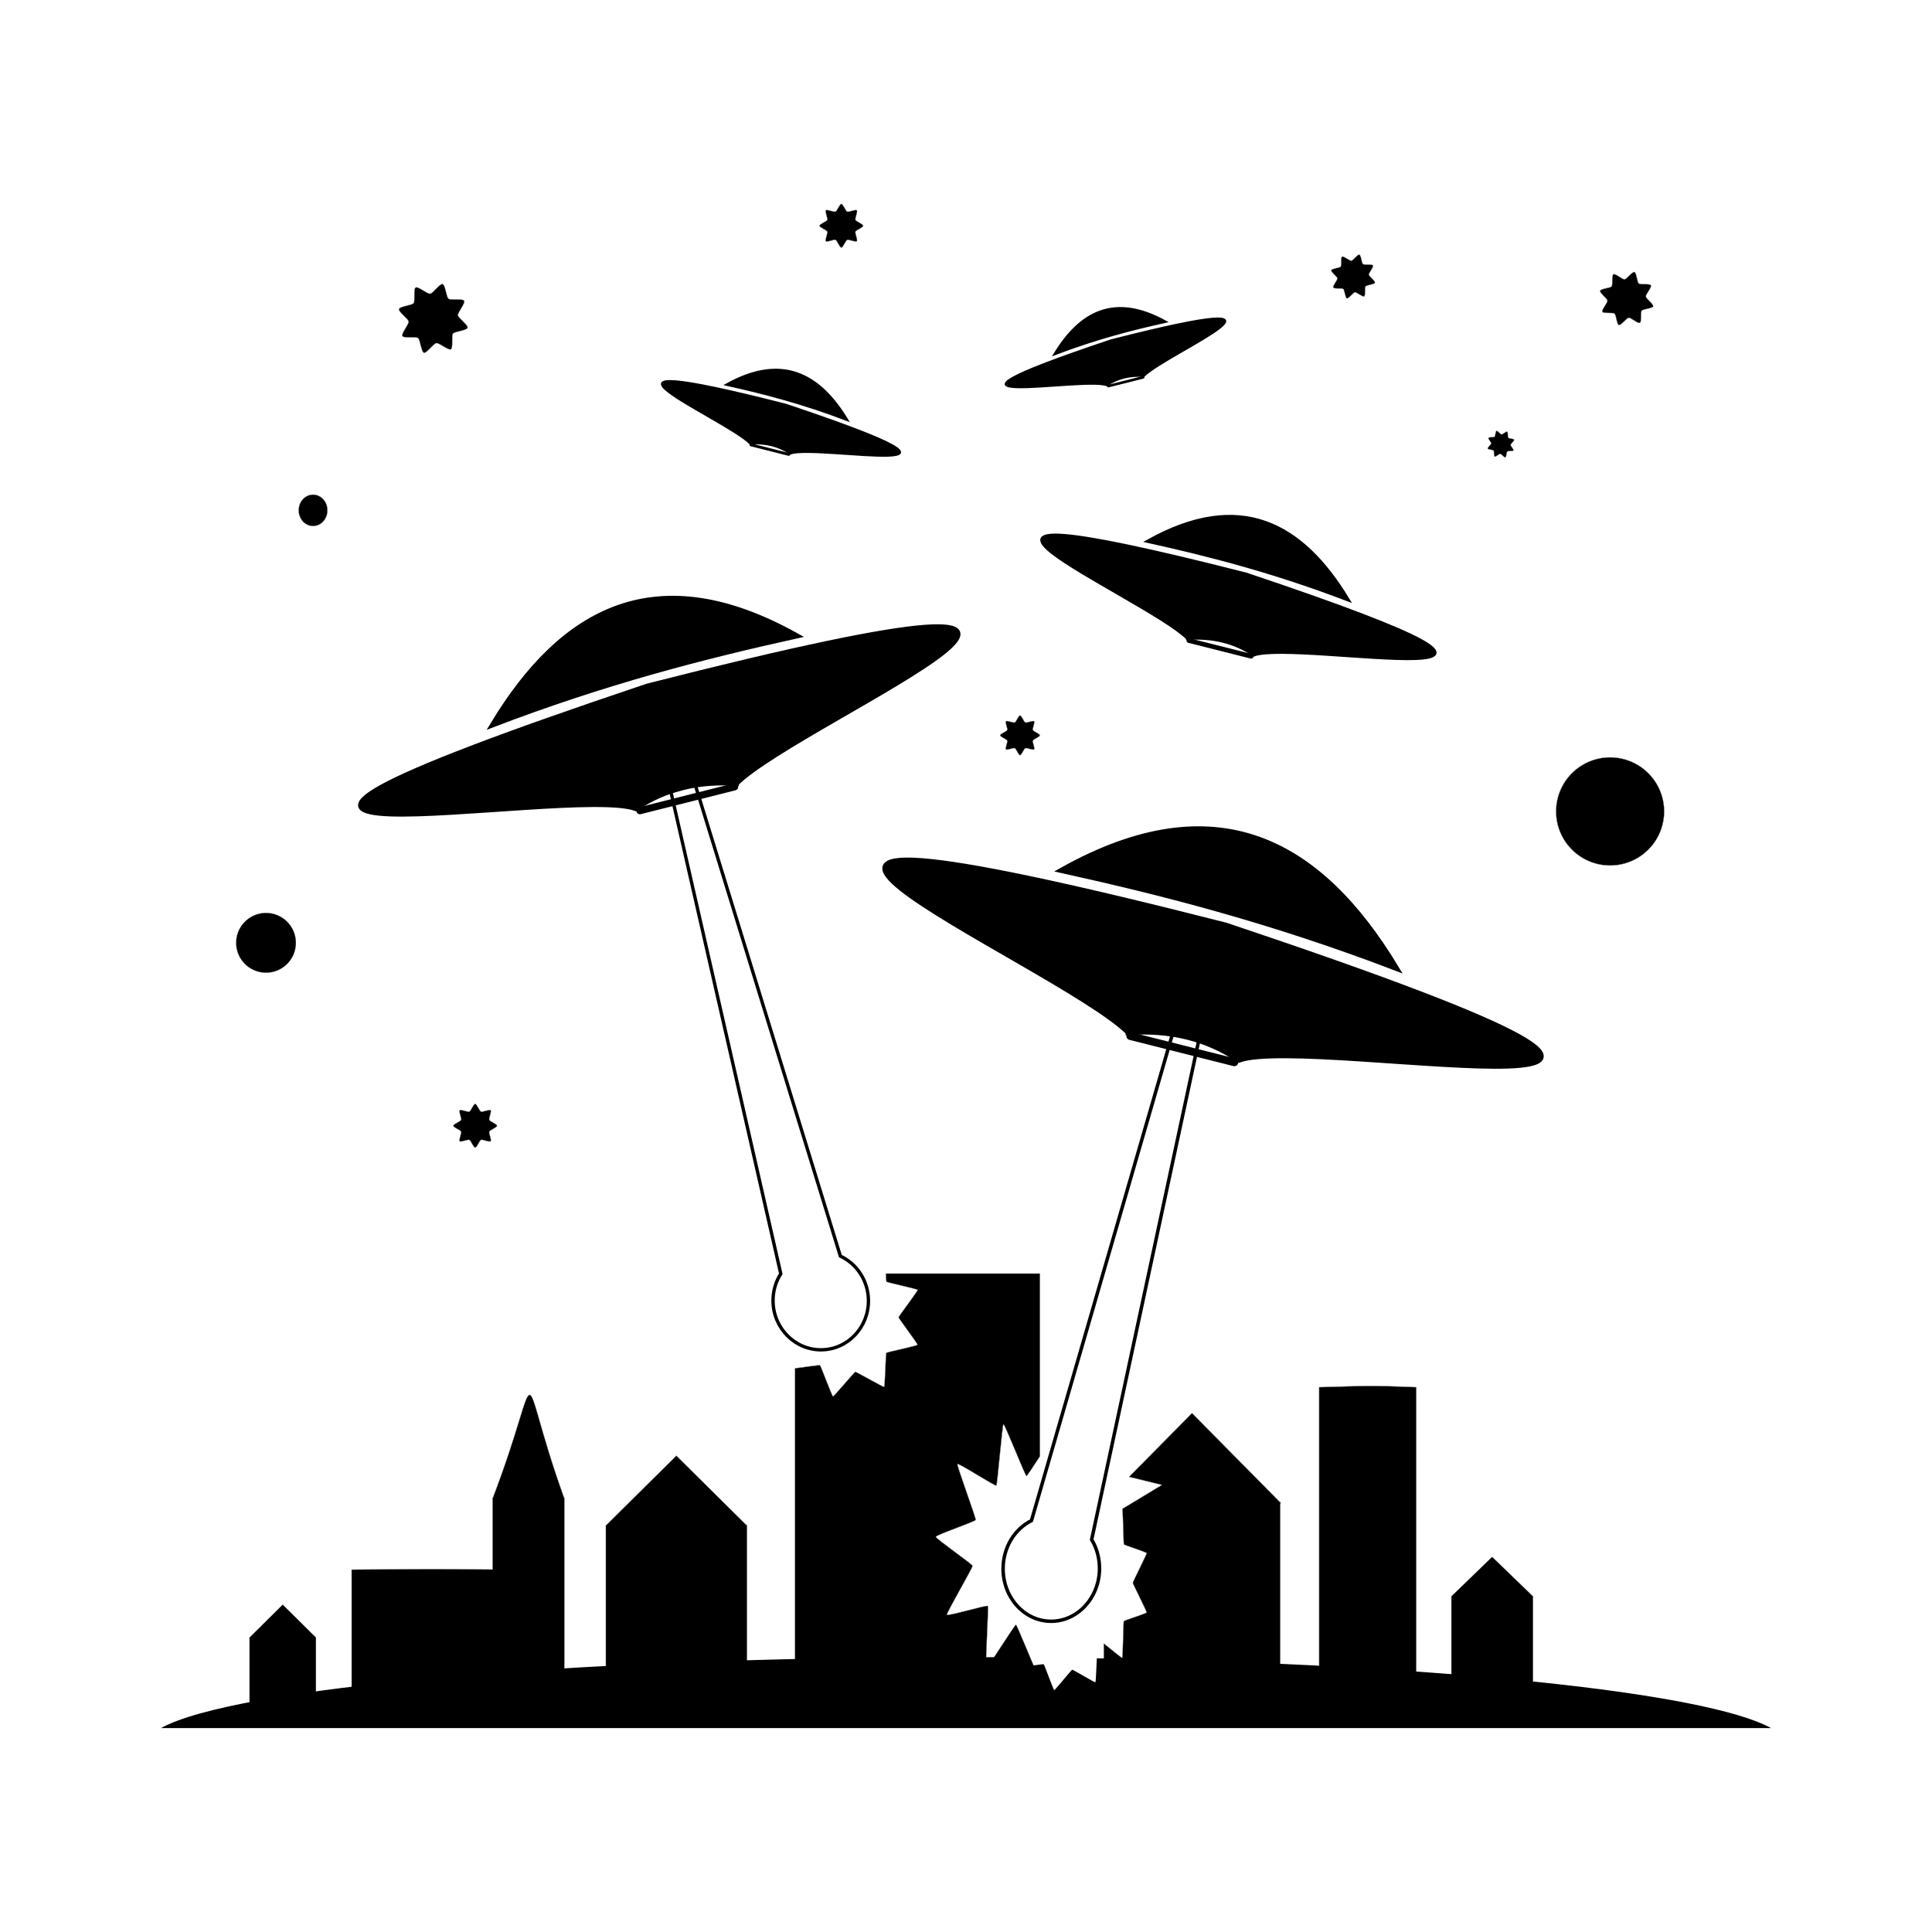 <svg:svg xmlns:dc="http://purl.org/dc/elements/1.1/" xmlns:ns1="http://sodipodi.sourceforge.net/DTD/sodipodi-0.dtd" xmlns:ns2="http://www.inkscape.org/namespaces/inkscape" xmlns:ns4="http://creativecommons.org/ns#" xmlns:rdf="http://www.w3.org/1999/02/22-rdf-syntax-ns#" xmlns:svg="http://www.w3.org/2000/svg" height="576.108" id="svg2" version="1.1" viewBox="-46.979 -34.608 576.108 576.108" width="576.108" ns1:docname="ufo-invasion.svg" ns2:export-filename="C:\Dokumente und Einstellungen\Administrator\Eigene Dateien\Eigene Bilder\svg\alien\ufo-invasion.png" ns2:export-xdpi="33" ns2:export-ydpi="33" ns2:version="0.48.0 r9654">
  <ns1:namedview bordercolor="#666666" borderopacity="1" gridtolerance="10" guidetolerance="10" id="namedview4" objecttolerance="10" pagecolor="#ffffff" showgrid="false" ns2:current-layer="svg2" ns2:cx="194.6414" ns2:cy="128.87797" ns2:pageopacity="0" ns2:pageshadow="2" ns2:window-height="975" ns2:window-maximized="1" ns2:window-width="1280" ns2:window-x="-4" ns2:window-y="-4" ns2:zoom="0.76013979" />
  <svg:path d="m110.94 381.34c-1.52 0.02-3.14 10.25-10.94 30.66h-0.094v21.41c-18.024-0.19-21.577-0.12-41.875 0.03h-0.156v37.94h46.065v-5.04h17.37v-54.34h-0.09c-7.35-20.47-8.77-30.67-10.28-30.66z" id="rect3861-1-2-1" style="stroke-linejoin:round;stroke:#898989;stroke-linecap:round;stroke-width:.094;fill:#000000" />
  <svg:path d="m397.97 429.64-12.074 11.677h-0.09v26.353h24.347v-26.353h-0.108l-12.074-11.677z" id="rect3861-1" style="stroke-linejoin:round;stroke:#898989;stroke-linecap:round;stroke-width:.057;fill:#000000" ns2:connector-curvature="0" />
  <svg:path d="m346.48 379.04h-0.108v87.651h28.977v-87.651h-0.129c-13.921-0.571-14.991-0.371-28.741 0z" id="rect3861-1-2" style="stroke-linejoin:round;stroke:#898989;stroke-linecap:round;stroke-width:.114;fill:#000000" ns1:nodetypes="ccccccc" ns2:connector-curvature="0" />
  <svg:path d="m37.326 443.88-9.823 9.732h-0.074v21.962h19.808v-21.962h-0.088l-9.823-9.732z" id="rect3861-4" style="stroke-linejoin:round;stroke:#898989;stroke-linecap:round;stroke-width:.047;fill:#000000" ns2:connector-curvature="0" />
  <svg:g id="g3761">
    <svg:path d="m307.18 155.72c7.443-0.518 14.044 1.067 19.733 4.933 13.115-4.818 115.99 15.626-2.302-24.009-117.97-30.097-30.558 6.22-17.431 19.075z" id="path2987" style="stroke:#000000;stroke-width:1px;fill:#000000" ns1:nodetypes="cccc" ns2:connector-curvature="0" />
    <svg:path d="m295.34 126.78c18.442 4.082 37.579 9.003 59.623 17.431-13.727-22.726-32.193-32.765-59.623-17.431z" id="path3757" style="stroke:#000000;stroke-width:1.018px;fill:#000000" ns1:nodetypes="ccc" ns2:connector-curvature="0" />
    <svg:path d="m307.52 156.4 18.581 4.684" id="path3759" style="stroke-linejoin:round;stroke:#000000;stroke-linecap:round;stroke-width:1.397px;fill:none" ns2:connector-curvature="0" />
  </svg:g>
  <svg:g id="g3761-1" transform="matrix(-1.52 0 0 1.52 639.51 -37.71)">
    <svg:path d="m307.18 155.72c7.443-0.518 14.044 1.067 19.733 4.933 13.115-4.818 115.99 15.626-2.302-24.009-117.97-30.097-30.558 6.22-17.431 19.075z" id="path2987-7" style="stroke:#000000;stroke-width:1px;fill:#000000" ns1:nodetypes="cccc" ns2:connector-curvature="0" />
    <svg:path d="m295.34 126.78c18.442 4.082 37.579 9.003 59.623 17.431-13.727-22.726-32.193-32.765-59.623-17.431z" id="path3757-4" style="stroke:#000000;stroke-width:1.018px;fill:#000000" ns1:nodetypes="ccc" ns2:connector-curvature="0" />
    <svg:path d="m307.52 156.4 18.581 4.684" id="path3759-0" style="stroke-linejoin:round;stroke:#000000;stroke-linecap:round;stroke-width:1.397px;fill:none" ns2:connector-curvature="0" />
  </svg:g>
  <svg:g id="g3761-9" transform="matrix(.606 0 0 .606 -9.401 3.276)">
    <svg:path d="m307.18 155.72c7.443-0.518 14.044 1.067 19.733 4.933 13.115-4.818 115.99 15.626-2.302-24.009-117.97-30.097-30.558 6.22-17.431 19.075z" id="path2987-4" style="stroke:#000000;stroke-width:1px;fill:#000000" ns1:nodetypes="cccc" ns2:connector-curvature="0" />
    <svg:path d="m295.34 126.78c18.442 4.082 37.579 9.003 59.623 17.431-13.727-22.726-32.193-32.765-59.623-17.431z" id="path3757-8" style="stroke:#000000;stroke-width:1.018px;fill:#000000" ns1:nodetypes="ccc" ns2:connector-curvature="0" />
    <svg:path d="m307.52 156.4 18.581 4.684" id="path3759-8" style="stroke-linejoin:round;stroke:#000000;stroke-linecap:round;stroke-width:1.397px;fill:none" ns2:connector-curvature="0" />
  </svg:g>
  <svg:g id="g3761-2" transform="matrix(1.669 0 0 1.669 -223.18 13.307)">
    <svg:path d="m307.18 155.72c7.443-0.518 14.044 1.067 19.733 4.933 13.115-4.818 115.99 15.626-2.302-24.009-117.97-30.097-30.558 6.22-17.431 19.075z" id="path2987-45" style="stroke:#000000;stroke-width:1px;fill:#000000" ns1:nodetypes="cccc" ns2:connector-curvature="0" />
    <svg:path d="m295.34 126.78c18.442 4.082 37.579 9.003 59.623 17.431-13.727-22.726-32.193-32.765-59.623-17.431z" id="path3757-5" style="stroke:#000000;stroke-width:1.018px;fill:#000000" ns1:nodetypes="ccc" ns2:connector-curvature="0" />
    <svg:path d="m307.52 156.4 18.581 4.684" id="path3759-1" style="stroke-linejoin:round;stroke:#000000;stroke-linecap:round;stroke-width:1.397px;fill:none" ns2:connector-curvature="0" />
  </svg:g>
  <svg:g id="g3761-7" transform="matrix(-.559 0 0 .559 465.81 -9.527)">
    <svg:path d="m307.18 155.72c7.443-0.518 14.044 1.067 19.733 4.933 13.115-4.818 115.99 15.626-2.302-24.009-117.97-30.097-30.558 6.22-17.431 19.075z" id="path2987-1" style="stroke:#000000;stroke-width:1px;fill:#000000" ns1:nodetypes="cccc" ns2:connector-curvature="0" />
    <svg:path d="m295.34 126.78c18.442 4.082 37.579 9.003 59.623 17.431-13.727-22.726-32.193-32.765-59.623-17.431z" id="path3757-1" style="stroke:#000000;stroke-width:1.018px;fill:#000000" ns1:nodetypes="ccc" ns2:connector-curvature="0" />
    <svg:path d="m307.52 156.4 18.581 4.684" id="path3759-5" style="stroke-linejoin:round;stroke:#000000;stroke-linecap:round;stroke-width:1.397px;fill:none" ns2:connector-curvature="0" />
  </svg:g>
  <svg:path d="m245.35 410.93c-0.472 0-1.149-1.911-1.586-2.091-0.436-0.181-2.266 0.692-2.6 0.358-0.334-0.334 0.538-2.164 0.358-2.6-0.181-0.436-2.091-1.113-2.091-1.586 0-0.472 1.911-1.149 2.091-1.586 0.181-0.436-0.692-2.266-0.358-2.6 0.334-0.334 2.164 0.538 2.6 0.358 0.436-0.181 1.113-2.091 1.586-2.091 0.472 0 1.149 1.911 1.586 2.091 0.436 0.181 2.266-0.692 2.6-0.358 0.334 0.334-0.538 2.164-0.358 2.6 0.181 0.436 2.091 1.113 2.091 1.586 0 0.472-1.911 1.149-2.091 1.586-0.181 0.436 0.692 2.266 0.358 2.6-0.334 0.334-2.164-0.538-2.6-0.358-0.436 0.181-1.113 2.091-1.586 2.091z" id="path3836" style="stroke-linejoin:round;stroke:#898989;stroke-linecap:round;stroke-width:.1;fill:#000000" transform="translate(11.84 -220.35)" ns1:arg1="1.5707963" ns1:arg2="1.9634954" ns1:cx="245.34961" ns1:cy="405.01379" ns1:r1="5.9199638" ns1:r2="4.1439743" ns1:sides="8" ns1:type="star" ns2:flatsided="false" ns2:randomized="0" ns2:rounded="0.18" />
  <svg:path d="m401.9 101.78c-0.315 0.105-1.191-1.018-1.522-1.042-0.331-0.024-1.357 0.965-1.654 0.816-0.297-0.148-0.122-1.562-0.339-1.813-0.218-0.251-1.642-0.278-1.747-0.592-0.105-0.315 1.018-1.191 1.042-1.522 0.024-0.331-0.965-1.357-0.816-1.654 0.148-0.297 1.562-0.122 1.813-0.339 0.251-0.218 0.278-1.642 0.592-1.747 0.315-0.105 1.191 1.018 1.522 1.042 0.331 0.024 1.357-0.965 1.654-0.816 0.297 0.148 0.122 1.562 0.339 1.813 0.218 0.251 1.642 0.278 1.747 0.592 0.105 0.315-1.018 1.191-1.042 1.522-0.024 0.331 0.965 1.357 0.816 1.654-0.148 0.297-1.562 0.122-1.813 0.339-0.251 0.218-0.277 1.642-0.592 1.747z" id="path3838" style="stroke-linejoin:round;stroke:#898989;stroke-linecap:round;stroke-width:.1;fill:#000000" ns1:arg1="1.2490458" ns1:arg2="1.6417449" ns1:cx="400.58421" ns1:cy="97.833451" ns1:r1="4.1601265" ns1:r2="2.9120883" ns1:sides="8" ns1:type="star" ns2:flatsided="false" ns2:randomized="0" ns2:rounded="0.18" />
  <svg:path d="m359.8 53.763c-0.472 0.262-2.211-1.272-2.748-1.21-0.537 0.062-1.882 1.951-2.402 1.802-0.52-0.148-0.664-2.463-1.087-2.799-0.423-0.336-2.71 0.049-2.972-0.424-0.262-0.472 1.272-2.211 1.21-2.748-0.062-0.537-1.951-1.882-1.802-2.402 0.148-0.52 2.463-0.664 2.799-1.087 0.336-0.423-0.049-2.71 0.424-2.972 0.472-0.262 2.211 1.272 2.748 1.21 0.537-0.062 1.882-1.951 2.402-1.802 0.52 0.148 0.664 2.463 1.087 2.799 0.423 0.336 2.71-0.049 2.972 0.424 0.262 0.472-1.272 2.211-1.21 2.748 0.062 0.537 1.951 1.882 1.802 2.402-0.148 0.52-2.463 0.664-2.799 1.087-0.336 0.423 0.049 2.71-0.424 2.972z" id="path3840" style="stroke-linejoin:round;stroke:#898989;stroke-linecap:round;stroke-width:.1;fill:#000000" ns1:arg1="1.0636978" ns1:arg2="1.4563969" ns1:cx="356.51337" ns1:cy="47.842646" ns1:r1="6.7721953" ns1:r2="4.7405363" ns1:sides="8" ns1:type="star" ns2:flatsided="false" ns2:randomized="0" ns2:rounded="0.18" />
  <svg:path d="m434.13 30.083c-0.577 0.315-2.679-1.569-3.333-1.499-0.654 0.07-2.309 2.356-2.94 2.17-0.631-0.186-0.785-3.003-1.296-3.416-0.512-0.413-3.298 0.033-3.613-0.544-0.315-0.577 1.569-2.679 1.499-3.333-0.07-0.654-2.356-2.309-2.17-2.94 0.186-0.631 3.003-0.785 3.416-1.296 0.413-0.512-0.034-3.299 0.544-3.613 0.577-0.315 2.679 1.569 3.333 1.499 0.654-0.07 2.309-2.356 2.94-2.17 0.631 0.186 0.785 3.003 1.296 3.416 0.512 0.413 3.298-0.033 3.613 0.544 0.315 0.577-1.569 2.679-1.499 3.333 0.07 0.654 2.356 2.309 2.17 2.94-0.186 0.631-3.003 0.785-3.416 1.296-0.413 0.512 0.034 3.299-0.544 3.613z" id="path3842" style="stroke-linejoin:round;stroke:#898989;stroke-linecap:round;stroke-width:.1;fill:#000000" transform="translate(7.893 31.573)" ns1:arg1="1.0714496" ns1:arg2="1.4641487" ns1:cx="430.18402" ns1:cy="22.847242" ns1:r1="8.2418814" ns1:r2="5.7693167" ns1:sides="8" ns1:type="star" ns2:flatsided="false" ns2:randomized="0" ns2:rounded="0.18" />
  <svg:path d="m208.51 37.318c-0.367 0.367-2.38-0.592-2.86-0.393-0.48 0.199-1.225 2.3-1.744 2.3-0.52 0-1.264-2.102-1.744-2.3-0.48-0.199-2.493 0.761-2.86 0.393-0.367-0.367 0.592-2.38 0.393-2.86-0.199-0.48-2.3-1.225-2.3-1.744 0-0.52 2.102-1.264 2.3-1.744 0.199-0.48-0.761-2.493-0.393-2.86 0.367-0.367 2.38 0.592 2.86 0.393s1.225-2.3 1.744-2.3c0.52 0 1.264 2.102 1.744 2.3 0.48 0.199 2.493-0.761 2.86-0.393 0.367 0.367-0.592 2.38-0.393 2.86 0.199 0.48 2.3 1.225 2.3 1.744 0 0.52-2.102 1.264-2.3 1.744-0.199 0.48 0.761 2.493 0.393 2.86z" id="path3844" style="stroke-linejoin:round;stroke:#898989;stroke-linecap:round;stroke-width:.1;fill:#000000" ns1:arg1="0.78539816" ns1:arg2="1.1780972" ns1:cx="203.90986" ns1:cy="32.71385" ns1:r1="6.5116279" ns1:r2="4.5581391" ns1:sides="8" ns1:type="star" ns2:flatsided="false" ns2:randomized="0" ns2:rounded="0.18" />
  <svg:path d="m91.431 55.078c0.42 0.735-1.95 3.486-1.844 4.326 0.107 0.84 3.09 2.91 2.867 3.727-0.223 0.817-3.844 1.086-4.363 1.755-0.518 0.669 0.127 4.243-0.608 4.663-0.735 0.42-3.486-1.95-4.326-1.844-0.84 0.107-2.91 3.09-3.727 2.867-0.817-0.223-1.086-3.844-1.755-4.363-0.669-0.518-4.243 0.127-4.663-0.608-0.42-0.735 1.95-3.486 1.844-4.326-0.107-0.84-3.09-2.91-2.867-3.727 0.223-0.817 3.844-1.086 4.363-1.755 0.518-0.669-0.127-4.243 0.608-4.663 0.735-0.42 3.486 1.95 4.326 1.844 0.84-0.107 2.91-3.09 3.727-2.867 0.817 0.223 1.086 3.844 1.755 4.363 0.669 0.518 4.243-0.127 4.663 0.608z" id="path3846" style="stroke-linejoin:round;stroke:#898989;stroke-linecap:round;stroke-width:.1;fill:#000000" ns1:arg1="-0.51914611" ns1:arg2="-0.12644703" ns1:cx="82.221719" ns1:cy="60.340347" ns1:r1="10.606283" ns1:r2="7.4243974" ns1:sides="8" ns1:type="star" ns2:flatsided="false" ns2:randomized="0" ns2:rounded="0.18" />
  <svg:path d="m50.649 117.57a4.276 4.604 0 1 1 -8.551 0 4.276 4.604 0 1 1 8.551 0z" id="path3848" style="stroke-linejoin:round;stroke:#898989;stroke-linecap:round;stroke-width:.1;fill:#000000" ns1:cx="46.373051" ns1:cy="117.56667" ns1:rx="4.2755294" ns1:ry="4.6044164" ns1:type="arc" />
  <svg:path d="m467.68 166.57a16.115 16.115 0 1 1 -32.231 0 16.115 16.115 0 1 1 32.231 0z" id="path3850" style="stroke-linejoin:round;stroke:#898989;stroke-linecap:round;stroke-width:.1;fill:#000000" transform="translate(-18.418 40.782)" ns1:cx="451.56168" ns1:cy="166.5708" ns1:rx="16.115458" ns1:ry="16.115458" ns1:type="arc" />
  <svg:path d="m154.71 399.47-20.875 20.688h-0.156v46.688h42.094v-46.688h-0.188l-20.875-20.688z" id="rect3861" style="stroke-linejoin:round;stroke:#898989;stroke-linecap:round;stroke-width:.1;fill:#000000" ns2:connector-curvature="0" />
  <svg:path d="m308.47 386.78-18.781 19 9.812 2.406-11.781 7.125c0.164 1.52 0.313 10.362 0.438 10.594 0.135 0.252 6.71 2.316 6.781 2.625 0.072 0.309-4.125 8.515-4.125 8.844-0 0.328 4.197 8.535 4.125 8.844-0.072 0.308-6.677 2.342-6.812 2.594-0.135 0.251-0.287 10.774-0.469 10.938-0.145 0.13-3.857-3.003-5.5-4.281v8.75h52.625v-50.562h0.25z" id="rect3859" style="stroke-linejoin:round;stroke:#898989;stroke-linecap:round;stroke-width:.1;fill:#000000" ns1:nodetypes="ccccsssssscccccc" ns2:connector-curvature="0" />
  <svg:path d="m217.16 345.16c0.06 1.3 0.13 2.36 0.18 2.43 0.19 0.24 9.22 2.16 9.32 2.44 0.09 0.29-5.69 7.88-5.69 8.19 0 0.3 5.75 7.9 5.65 8.19-0.09 0.28-9.12 2.17-9.31 2.4-0.18 0.24-0.4 9.98-0.65 10.13s-8.31-4.52-8.6-4.47c-0.28 0.05-6.37 7.36-6.65 7.31-0.29-0.05-3.63-9.13-3.88-9.28-0.17-0.11-4.69 0.57-7.44 0.91v90.81h72.13c-1.61-3.42-5.94-14.3-6.25-14.34-0.37-0.06-8.54 13.16-8.88 12.93-0.33-0.22 0.78-18.16 0.5-18.53-0.27-0.37-12.03 3.11-12.21 2.63-0.19-0.49 7.73-14.05 7.65-14.6-0.08-0.54-10.98-8.1-10.94-8.65 0.04-0.56 11.73-4.53 11.88-5.04 0.15-0.5-5.69-16.24-5.44-16.65s11.27 6.68 11.59 6.41c0.33-0.28 1.77-18.17 2.13-18.29 0.36-0.11 6.48 15.38 6.84 15.44 0.17 0.03 2.07-2.86 4.03-5.87v-54.5h-45.96zm45.96 118.59c-0.01 0.15-0.04 0.34-0.06 0.47h0.06v-0.47z" id="rect3857" style="stroke-linejoin:round;stroke:#898989;stroke-linecap:round;stroke-width:.1;fill:#000000" />
  <svg:path d="m241.06 459.53c-119.1 0-218.27 9.12-240.03 21.16h480.09c-19.33-10.7-99.79-19.08-201.03-20.81-0.12 2.31-0.28 7.05-0.43 7.15-0.2 0.13-6.68-3.79-6.91-3.75s-5.15 6.14-5.37 6.1c-0.23-0.05-2.93-7.6-3.13-7.72-0.2-0.13-7.51 1.07-7.66 0.87-0.06-0.08 0.29-1.42 0.72-2.94-5.37-0.03-10.78-0.06-16.25-0.06z" id="path3852" style="fill:#000000" />
  <svg:path d="m304.33 267.9-43.733 150.93c-4.907 2.438-8.355 7.788-8.458 14.062-0.142 8.674 6.161 15.823 14.098 15.95 7.938 0.128 14.502-6.814 14.644-15.488 0.053-3.27-0.81-6.322-2.333-8.861l33.115-154.38-7.334-2.208z" id="path3926" style="stroke:#000000;stroke-width:1.039px;fill:none" ns2:connector-curvature="0" />
  <svg:path d="m160.33 199.41 43.28 140.54c4.856 2.27 8.269 7.252 8.37 13.093 0.14 8.077-6.097 14.733-13.953 14.852-7.856 0.119-14.352-6.345-14.492-14.422-0.053-3.045 0.801-5.887 2.309-8.251l-32.773-143.75 7.258-2.056z" id="path3926-6" style="stroke:#000000;stroke-width:.997px;fill:none" ns2:connector-curvature="0" />
  <svg:path d="m467.68 166.57a16.115 16.115 0 1 1 -32.231 0 16.115 16.115 0 1 1 32.231 0z" id="path3850-2" style="stroke-linejoin:round;stroke:#898989;stroke-linecap:round;stroke-width:.1;fill:#000000" transform="matrix(.553 0 0 .553 -217.37 154.42)" ns1:cx="451.56168" ns1:cy="166.5708" ns1:rx="16.115458" ns1:ry="16.115458" ns1:type="arc" />
  <svg:path d="m208.51 37.318c-0.367 0.367-2.38-0.592-2.86-0.393-0.48 0.199-1.225 2.3-1.744 2.3-0.52 0-1.264-2.102-1.744-2.3-0.48-0.199-2.493 0.761-2.86 0.393-0.367-0.367 0.592-2.38 0.393-2.86-0.199-0.48-2.3-1.225-2.3-1.744 0-0.52 2.102-1.264 2.3-1.744 0.199-0.48-0.761-2.493-0.393-2.86 0.367-0.367 2.38 0.592 2.86 0.393s1.225-2.3 1.744-2.3c0.52 0 1.264 2.102 1.744 2.3 0.48 0.199 2.493-0.761 2.86-0.393 0.367 0.367-0.592 2.38-0.393 2.86 0.199 0.48 2.3 1.225 2.3 1.744 0 0.52-2.102 1.264-2.3 1.744-0.199 0.48 0.761 2.493 0.393 2.86z" id="path3844-6" style="stroke-linejoin:round;stroke:#898989;stroke-linecap:round;stroke-width:.1;fill:#000000" transform="translate(-109.19 268.37)" ns1:arg1="0.78539816" ns1:arg2="1.1780972" ns1:cx="203.90987" ns1:cy="32.713848" ns1:r1="6.5116277" ns1:r2="4.5581393" ns1:sides="8" ns1:type="star" ns2:flatsided="false" ns2:randomized="0" ns2:rounded="0.18" />
</svg:svg>